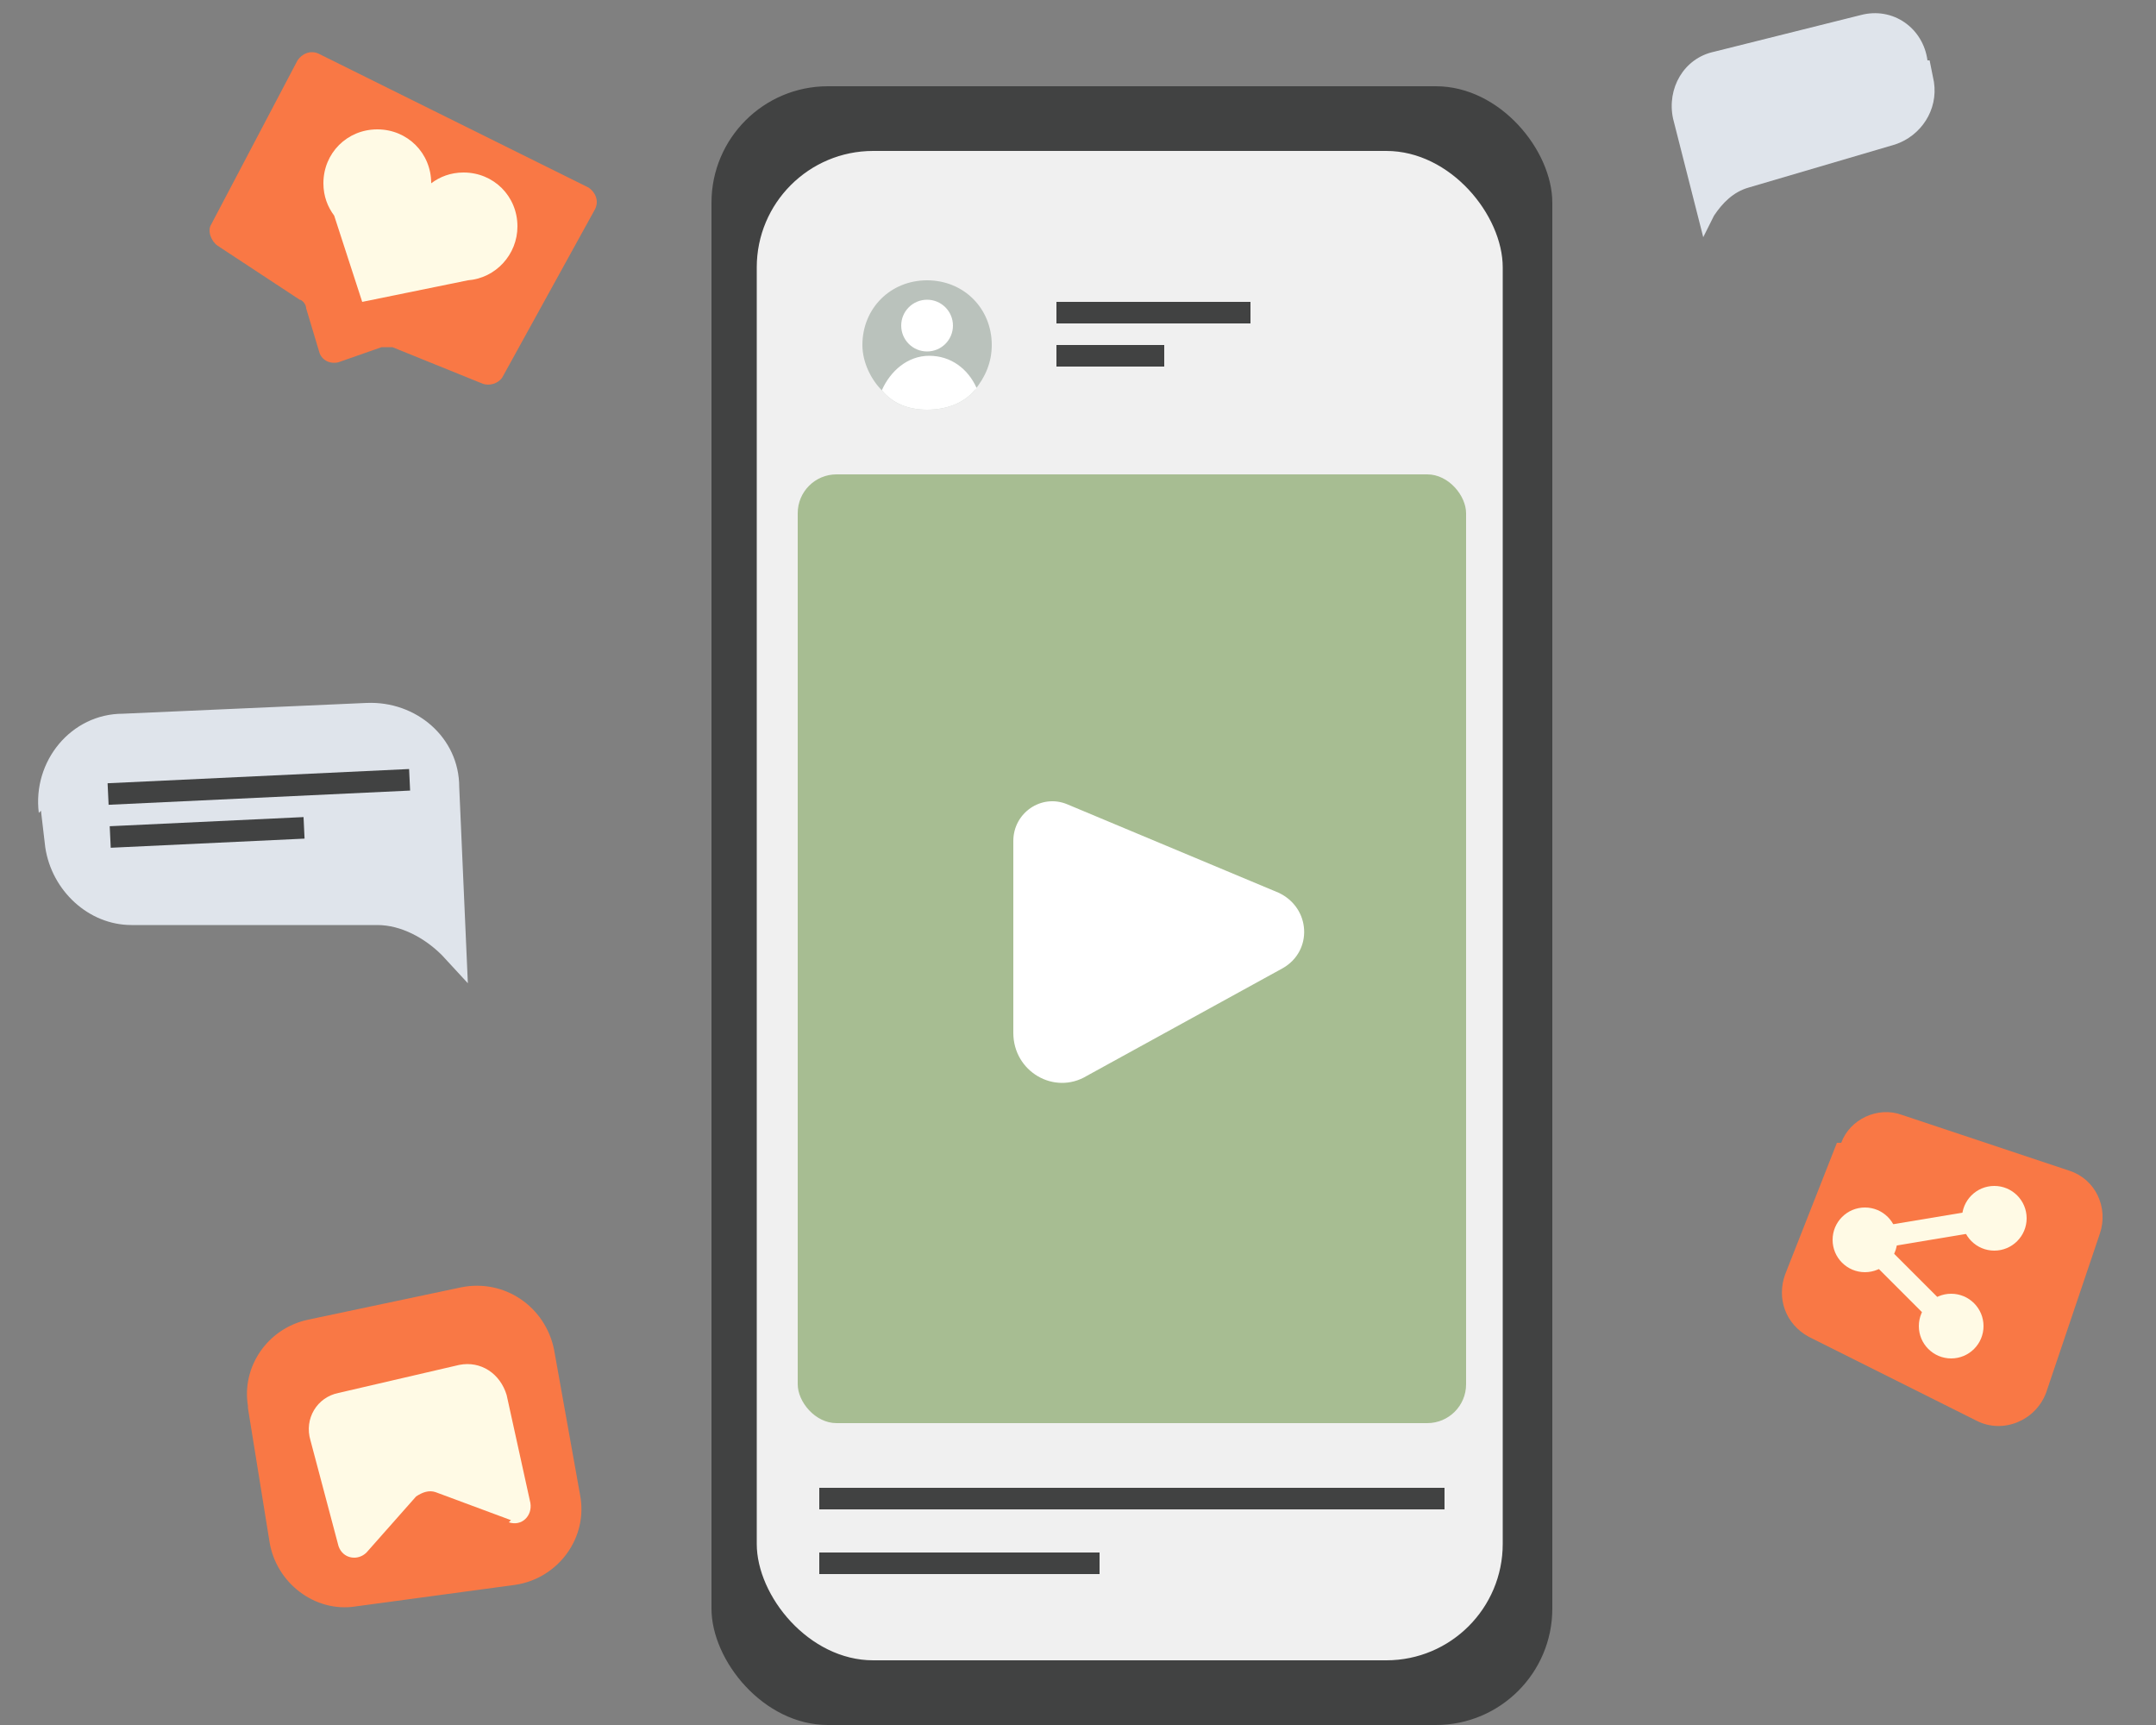 <?xml version="1.0" encoding="UTF-8"?>
<svg xmlns="http://www.w3.org/2000/svg" version="1.1" viewBox="0 0 100 80">
  <rect x="0" y="0" width="100" height="80" fill="#808080" stroke="none"/>
  <defs>
    <style>
      .cls-1 {
        fill: none;
        stroke: #fffae5;
        stroke-miterlimit: 10;
      }

      .cls-2 {
        fill: #f97845;
      }

      .cls-2, .cls-3, .cls-4, .cls-5, .cls-6, .cls-7, .cls-8, .cls-9, .cls-10, .cls-11 {
        stroke-width: 0px;
      }

      .cls-3 {
        fill: #dfe4eb;
      }

      .cls-4 {
        fill: #000;
      }

      .cls-5 {
        fill: #f0f0f0;
      }

      .cls-6 {
        fill: #a7bd92;
      }

      .cls-7 {
        fill: #ab0102;
      }

      .cls-8 {
        fill: #fff;
      }

      .cls-9 {
        fill: #bac2bc;
      }

      .cls-10 {
        fill: #414242;
      }

      .cls-11 {
        fill: #fffae5;
      }
    </style>
  </defs>
  <g id="Layer_2" data-name="Layer 2">
    <rect class="cls-10" x="33" y="4" width="39" height="76" rx="5.4" ry="5.4"/>
    <rect class="cls-5" x="35.1" y="7" width="34.6" height="70" rx="5.4" ry="5.4"/>
  </g>
  <g id="Layer_4" data-name="Layer 4">
    <rect class="cls-6" x="37" y="22" width="31" height="44" rx="1.8" ry="1.8"/>
  </g>
  <g id="Layer_5" data-name="Layer 5">
    <rect class="cls-10" x="49" y="14" width="9" height="1"/>
    <rect class="cls-10" x="38" y="69" width="29" height="1"/>
    <rect class="cls-10" x="38" y="72" width="13" height="1"/>
    <rect class="cls-10" x="49" y="16" width="5" height="1"/>
    <path class="cls-9" d="M46,16c0,.8-.3,1.5-.8,2.1-.5.6-1.3.9-2.2.9s-1.6-.3-2.1-.9c-.5-.5-.9-1.3-.9-2.1,0-1.7,1.3-3,3-3s3,1.3,3,3Z"/>
    <circle class="cls-8" cx="43" cy="15.1" r="1.2"/>
    <path class="cls-8" d="M45.2,18.1c-.5.6-1.3.9-2.2.9s-1.6-.3-2.1-.9c.4-.9,1.2-1.6,2.2-1.6s1.8.6,2.2,1.5Z"/>
  </g>
  <g id="Layer_6" data-name="Layer 6">
    <path class="cls-2" d="M14.2,14.3l.6,2c.1.4.5.6.9.5l2-.7c.2,0,.3,0,.5,0l4.2,1.7c.3.1.7,0,.9-.3l4.3-7.8c.2-.4,0-.8-.3-1L14.8,2.5c-.4-.2-.8,0-1,.3l-4,7.6c-.2.3,0,.8.3,1l3.8,2.5c.1,0,.3.2.3.4Z"/>
    <path class="cls-3" d="M89.5,2.8l.2,1c.2,1.3-.6,2.5-1.8,2.9l-6.8,2c-.7.2-1.2.7-1.6,1.3l-.5,1-1.4-5.5c-.3-1.4.5-2.8,1.9-3.1l6.8-1.7c1.5-.4,2.9.6,3.1,2.1Z"/>
    <path class="cls-3" d="M1.9,37.6l.2,1.7c.3,2,2,3.6,4,3.6h11.4c1.1,0,2.2.6,3,1.4l1.2,1.3-.4-9.1c0-2.3-2-4-4.3-3.9l-11.3.5c-2.4,0-4.2,2.2-3.9,4.6Z"/>
    <path class="cls-2" d="M11.5,65.3l1,6.2c.3,1.9,2.1,3.3,4,3l7.4-1c2-.3,3.4-2.2,3-4.2l-1.2-6.7c-.4-2-2.3-3.3-4.3-2.9l-7.1,1.5c-1.9.4-3.1,2.2-2.8,4Z"/>
    <path class="cls-2" d="M85.2,53l-2.4,6.1c-.4,1.1,0,2.3,1.1,2.9l7.8,3.9c1.2.6,2.7,0,3.2-1.3l2.5-7.4c.4-1.2-.2-2.5-1.4-2.9l-7.8-2.6c-1.1-.4-2.4.2-2.8,1.3Z"/>
    <path class="cls-4" d="M57.3,60.6"/>
    <path class="cls-4" d="M56.7,62.9"/>
    <path class="cls-7" d="M40.5,49.5"/>
  </g>
  <g id="Layer_7" data-name="Layer 7">
    <path class="cls-11" d="M24,10.5c0,1.3-1,2.4-2.3,2.5l-4.9,1-1.3-4c-.3-.4-.5-.9-.5-1.5,0-1.4,1.1-2.5,2.5-2.5s2.5,1.1,2.5,2.5c.4-.3.9-.5,1.5-.5,1.4,0,2.5,1.1,2.5,2.5Z"/>
    <path class="cls-8" d="M47,39.1v8.8c0,1.8,1.9,2.9,3.4,2l9.1-5c1.4-.8,1.3-2.8-.2-3.5l-9.8-4.1c-1.2-.5-2.5.4-2.5,1.7Z"/>
    <circle class="cls-11" cx="92.5" cy="56.5" r="1.5"/>
    <circle class="cls-11" cx="86.5" cy="57.5" r="1.5"/>
    <circle class="cls-11" cx="90.5" cy="61.5" r="1.5"/>
    <polyline class="cls-1" points="90.5 61.5 86.5 57.5 92.5 56.5"/>
    <path class="cls-11" d="M23.7,70.5l-3.5-1.3c-.3-.1-.6,0-.9.2l-2.3,2.6c-.4.4-1.1.3-1.3-.3l-1.3-4.9c-.3-1,.3-2,1.3-2.2l5.6-1.3c1-.2,1.9.4,2.2,1.4l1.1,5c.1.6-.4,1.1-1,.9Z"/>
    <rect class="cls-10" x="5.1" y="38.1" width="9" height="1" transform="translate(-1.8 .5) rotate(-2.7)"/>
    <rect class="cls-10" x="5" y="36" width="14" height="1" transform="translate(-1.7 .6) rotate(-2.7)"/>
  </g>
</svg>